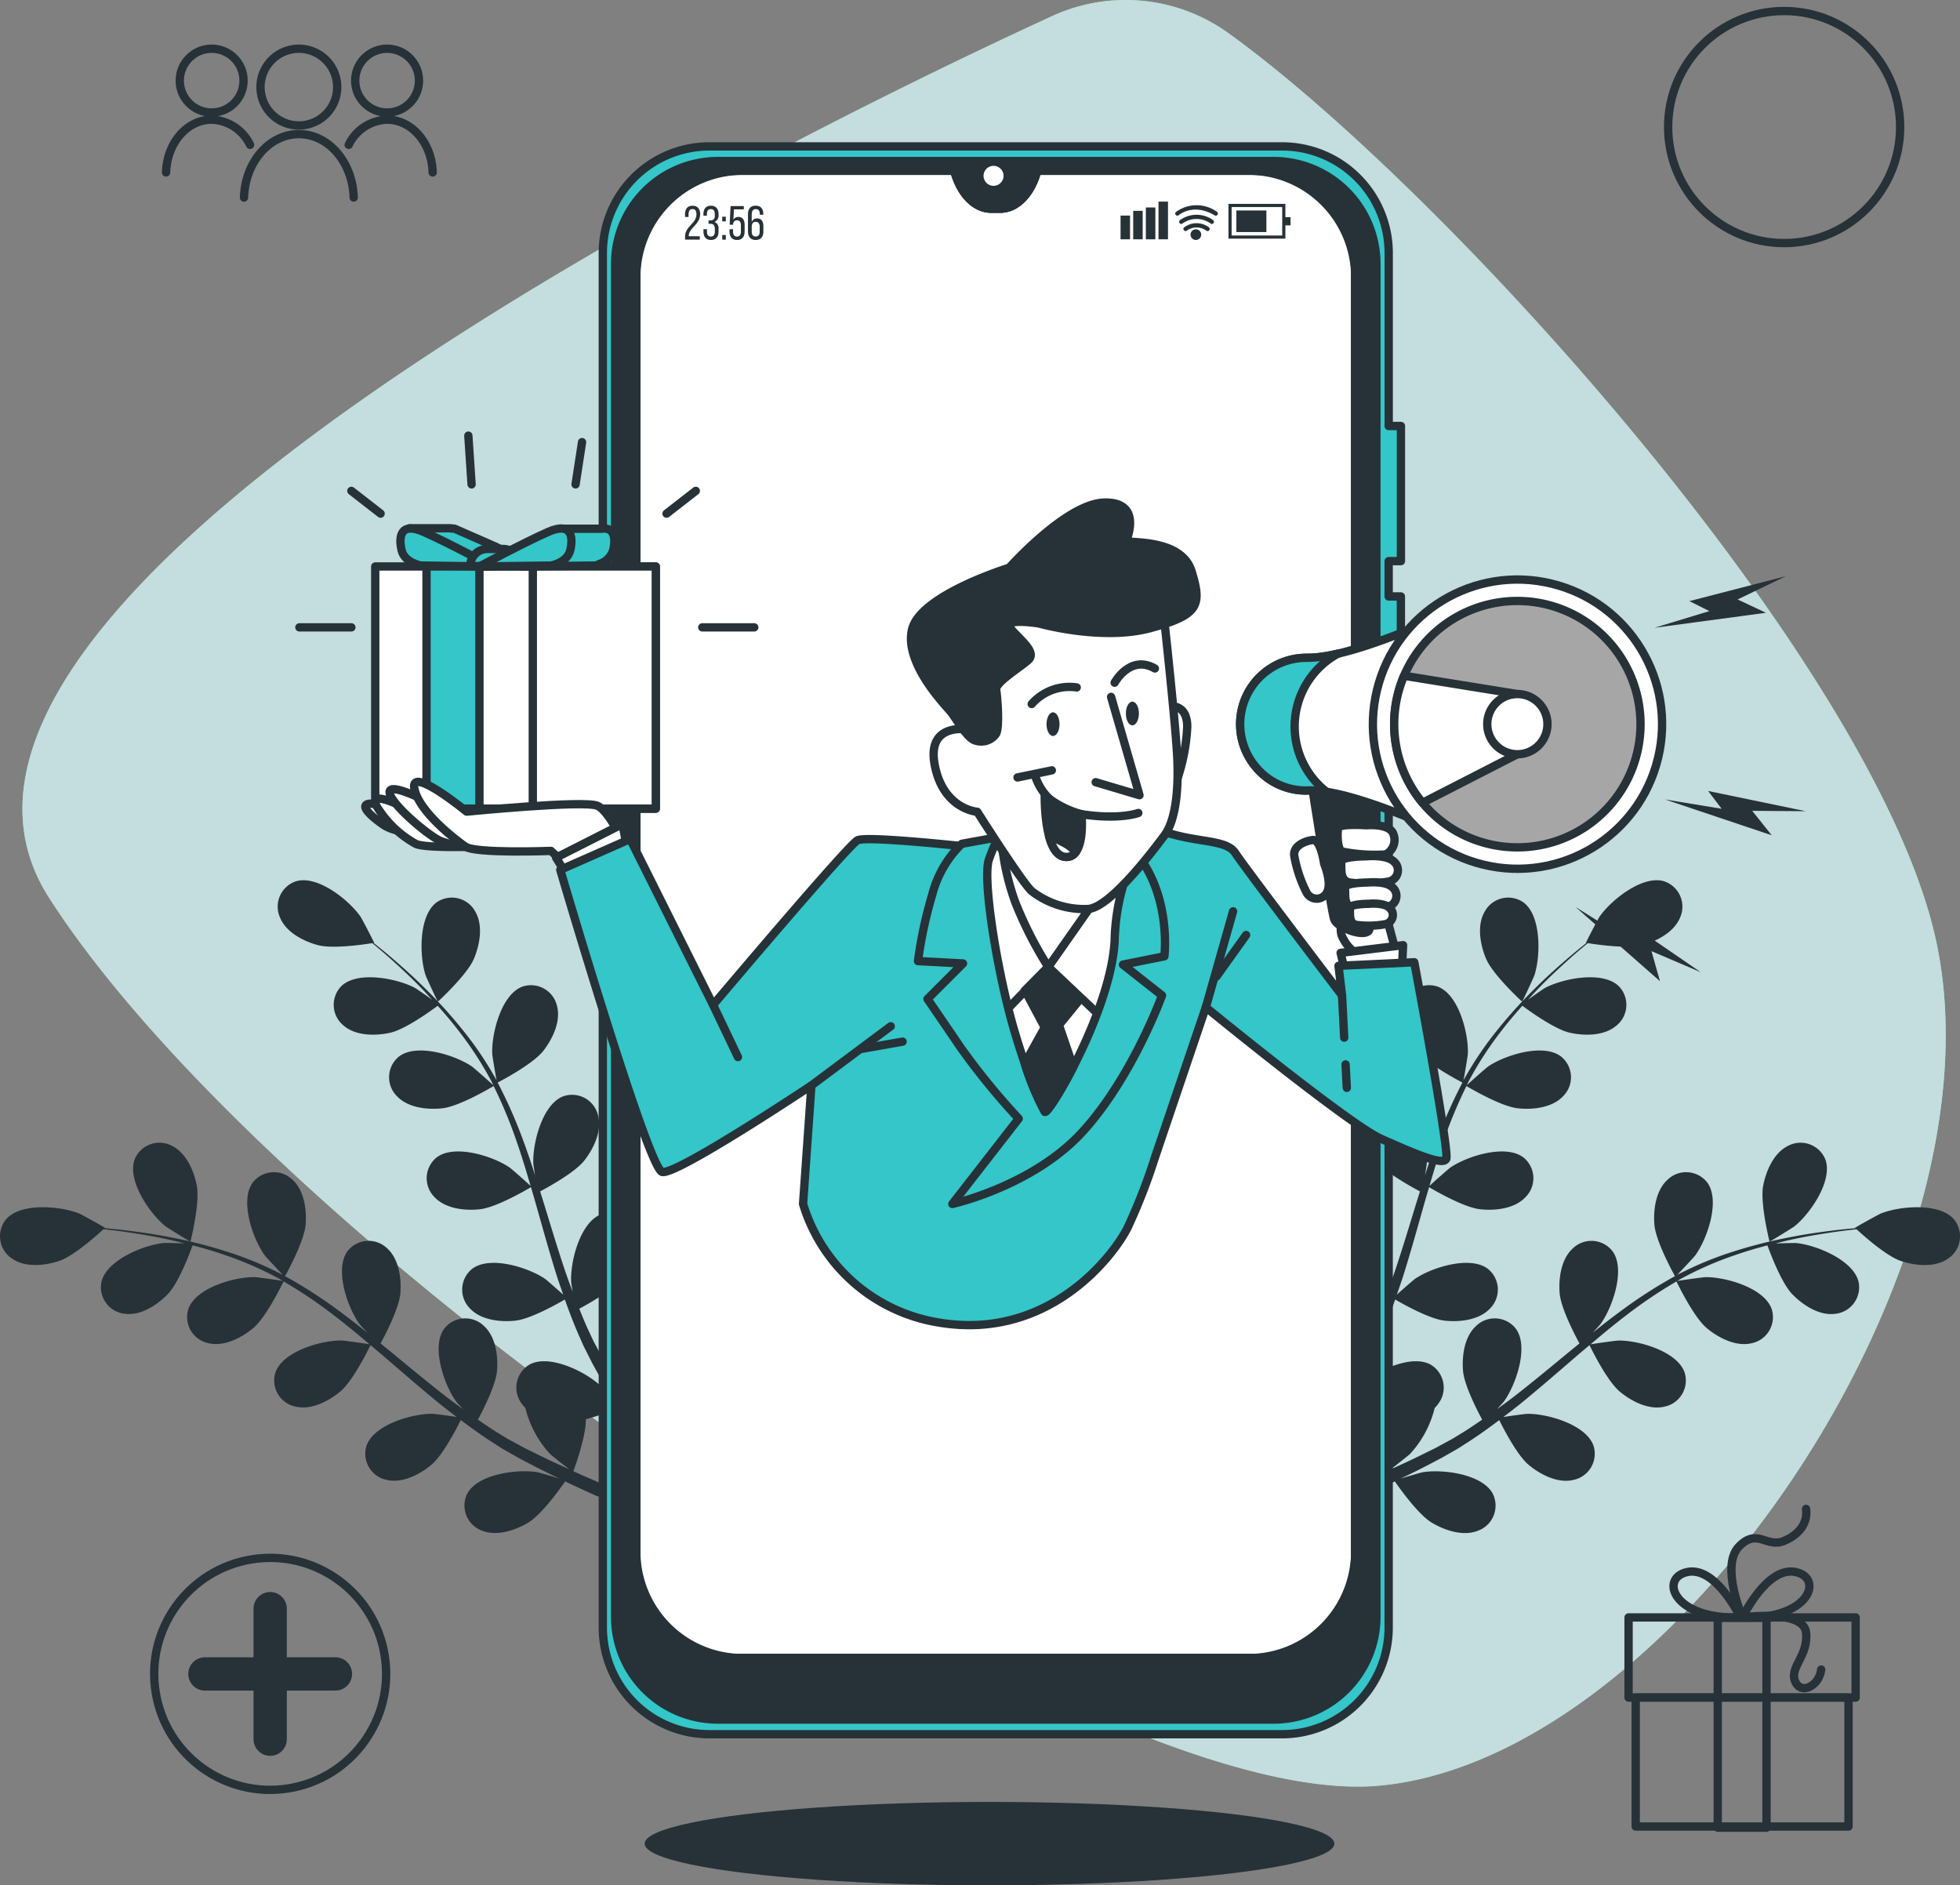 <svg xmlns="http://www.w3.org/2000/svg" width="235.394" height="226.397" viewBox="0 0 235.394 226.397">
  <rect x="0" y="0" width="235.394" height="226.397" fill="#808080" stroke="none"/>
  <g id="Group_17701" data-name="Group 17701" transform="translate(-27.58 -36.925)">
    <g id="Background_Simple" data-name="Background Simple" transform="translate(30.275 36.925)">
      <g id="Group_17659" data-name="Group 17659" transform="translate(0)">
        <path id="Path_10299" data-name="Path 10299" d="M177.41,40.877a21.123,21.123,0,0,0-21.107-2.03c-33.422,15.371-143.741,69.61-120.5,105.87,27.314,42.615,124.189,109.842,159.735,106.636s75.82-62.816,66.77-102.053C254.7,116.332,203.583,59.713,177.41,40.877Z" transform="translate(-32.614 -36.925)" fill="#92e3a9"/>
        <path id="Path_10300" data-name="Path 10300" d="M177.41,40.877a21.123,21.123,0,0,0-21.107-2.03c-33.422,15.371-143.741,69.61-120.5,105.87,27.314,42.615,124.189,109.842,159.735,106.636s75.82-62.816,66.77-102.053C254.7,116.332,203.583,59.713,177.41,40.877Z" transform="translate(-32.614 -36.925)" fill="#c4ddde"/>
      </g>
    </g>
    <g id="Plants" transform="translate(27.58 142.643)">
      <g id="Group_17660" data-name="Group 17660" transform="translate(153.714)">
        <path id="Path_10301" data-name="Path 10301" d="M360.316,245.57c.819,1.957,4.331,5.164,4.334,5.167.036.033,1.411-2.957,1.477-3.155.753-2.3.857-7.183-1.334-8.775a3.206,3.206,0,0,0-4.636,1.127C359.194,241.587,359.619,243.9,360.316,245.57Z" transform="translate(-335.562 -236.177)" fill="#263238"/>
        <path id="Path_10302" data-name="Path 10302" d="M395.672,275.115c-1.747-2.07-6.611-1.613-8.849-.694-.193.08-3.076,1.667-3.039,1.7l.042.039c-.768.066-1.591.147-2.489.252-1.656.208-3.525.458-5.54.867a56.952,56.952,0,0,0-6.441,1.628,41.83,41.83,0,0,0-6.874,2.827c-.026.013-.051.031-.077.045.558-.564,2.067-2.193,2.168-2.331,1.432-1.949,3.055-6.558,1.468-8.754a3.206,3.206,0,0,0-4.756-.374c-1.429,1.27-1.748,3.6-1.605,5.4.161,2.031,2.3,5.9,2.474,6.2a56.747,56.747,0,0,0-6.372,4.089c-1.188.87-2.358,1.782-3.519,2.712.467-.5.881-.957.932-1.026,1.432-1.95,3.054-6.557,1.469-8.754a3.205,3.205,0,0,0-4.756-.374c-1.429,1.27-1.748,3.6-1.606,5.4.145,1.827,1.9,5.159,2.382,6.034-.442.361-.887.717-1.327,1.08-2.114,1.741-4.214,3.487-6.327,5.137-.744.582-1.5,1.128-2.251,1.676.414-.447.759-.828.806-.891,1.432-1.949,3.054-6.558,1.469-8.754a3.207,3.207,0,0,0-4.757-.374c-1.429,1.269-1.748,3.6-1.6,5.4.138,1.744,1.735,4.834,2.3,5.877-.788.539-1.576,1.079-2.365,1.566-.546.32-1.048.665-1.614.957l-1.646.89c-1.067.527-2.164,1.079-3.218,1.568-.73.345-1.433.661-2.139.981.747-.571,2.188-1.719,2.3-1.828a12.45,12.45,0,0,0,2.976-5.532,3.728,3.728,0,0,0,.458-.543,3.206,3.206,0,0,0-.955-4.674c-2.374-1.3-6.749.871-8.507,2.532-.1.1-1.111,1.287-1.734,2.047.3-.5.593-.987.893-1.509.6-1.026,1.171-2.069,1.789-3.188l.845-1.67c.294-.551.535-1.171.808-1.761.6-1.381,1.148-2.81,1.664-4.261.9.525,4.124,2.341,5.929,2.536s4.139-.056,5.449-1.447a3.206,3.206,0,0,0-.236-4.765c-2.149-1.649-6.8-.162-8.793,1.214-.124.086-1.441,1.233-2.152,1.877.3-.875.611-1.747.89-2.642.8-2.584,1.539-5.225,2.282-7.856.228-.806.463-1.607.7-2.409.319.191,4.1,2.432,6.125,2.651,1.8.2,4.138-.056,5.449-1.448a3.2,3.2,0,0,0-.236-4.764c-2.149-1.649-6.8-.162-8.793,1.213-.15.1-2.042,1.757-2.5,2.2.514-1.766,1.044-3.522,1.636-5.232a56.443,56.443,0,0,1,2.805-6.763c.148.089,4.089,2.445,6.158,2.671,1.8.195,4.138-.056,5.449-1.448a3.205,3.205,0,0,0-.236-4.764c-2.15-1.649-6.8-.162-8.793,1.214-.156.108-2.191,1.888-2.536,2.237.063-.126.115-.265.179-.39a41.327,41.327,0,0,1,3.99-6.16c.82-1.077,1.664-2.061,2.507-3,.689.514,3.863,2.83,5.7,3.238,1.765.391,4.12.4,5.576-.84a3.206,3.206,0,0,0,.289-4.762c-1.955-1.875-6.744-.908-8.873.24-.116.063-1.223.828-2.02,1.4.387-.418.778-.857,1.157-1.25,1.418-1.478,2.807-2.745,4.047-3.857.71-.627,1.365-1.179,1.982-1.689.94.151,4.732.717,6.521.24,1.746-.466,3.84-1.544,4.561-3.315a3.206,3.206,0,0,0-1.938-4.359c-2.6-.763-6.4,2.3-7.764,4.3-.117.173-1.645,3.087-1.6,3.1l.056.009c-.6.479-1.246,1-1.936,1.584-1.267,1.086-2.688,2.326-4.143,3.78a56.868,56.868,0,0,0-4.475,4.912,41.868,41.868,0,0,0-4.174,6.15c-.013.026-.025.054-.039.08.154-.778.513-2.97.521-3.142.119-2.416-1.07-7.154-3.6-8.111a3.207,3.207,0,0,0-4.174,2.312c-.491,1.849.531,3.971,1.643,5.394,1.255,1.606,5.173,3.647,5.485,3.809a56.785,56.785,0,0,0-3.058,6.927c-.512,1.38-.984,2.786-1.44,4.2.111-.677.207-1.284.211-1.37.119-2.417-1.07-7.155-3.6-8.111a3.2,3.2,0,0,0-4.173,2.311c-.493,1.848.53,3.971,1.642,5.394,1.129,1.445,4.434,3.252,5.316,3.719-.169.545-.344,1.087-.511,1.633-.8,2.618-1.591,5.234-2.443,7.776-.3.9-.628,1.767-.953,2.64.1-.6.177-1.109.181-1.188.119-2.416-1.07-7.155-3.6-8.111A3.206,3.206,0,0,0,320,276.822c-.491,1.849.531,3.971,1.643,5.394,1.078,1.379,4.114,3.075,5.158,3.634-.36.884-.72,1.77-1.108,2.61-.278.568-.507,1.134-.819,1.689L324,291.8c-.6,1.028-1.21,2.094-1.82,3.083-.419.691-.83,1.342-1.243,2,.309-.888.877-2.64.908-2.792.484-2.37.026-7.233-2.334-8.564a3.205,3.205,0,0,0-4.475,1.653c-.766,1.752-.078,4,.806,5.58.974,1.734,4.386,4.26,4.814,4.572-.687,1.084-1.365,2.132-2.021,3.111-.332.5-.656.975-.974,1.441l1.164,1.222c.375-.572.759-1.165,1.154-1.786.7-1.1,1.43-2.285,2.166-3.512a34.753,34.753,0,0,0,3.881,1.3c-.035,2.043,1.32,5.768,1.5,6.248-1.171.526-2.315,1.025-3.4,1.479a10.314,10.314,0,0,1-1.372.393l1.239,1.3a4.924,4.924,0,0,0,.771-.222c1.191-.528,2.454-1.117,3.744-1.734.295.429,2.724,3.922,4.432,4.947,1.549.929,3.781,1.683,5.555.968a3.206,3.206,0,0,0,1.781-4.426c-1.26-2.4-6.109-3-8.492-2.581-.141.024-1.637.46-2.575.751.526-.255,1.039-.5,1.578-.766,1.068-.524,2.118-1.079,3.25-1.672l1.626-.925c.549-.3,1.092-.682,1.645-1.024,1.266-.819,2.508-1.71,3.74-2.636.462.934,2.148,4.227,3.546,5.386s3.482,2.236,5.344,1.8a3.206,3.206,0,0,0,2.432-4.1c-.883-2.561-5.585-3.887-8-3.838-.15,0-1.882.233-2.83.379.736-.562,1.473-1.12,2.2-1.713,2.1-1.712,4.165-3.509,6.237-5.294.634-.547,1.273-1.084,1.911-1.624.161.334,2.081,4.292,3.646,5.59,1.39,1.154,3.483,2.237,5.344,1.8a3.205,3.205,0,0,0,2.432-4.1c-.883-2.561-5.585-3.888-8-3.839-.182,0-2.673.339-3.3.455,1.4-1.19,2.814-2.362,4.251-3.461a56.448,56.448,0,0,1,6.071-4.093c.074.155,2.06,4.3,3.662,5.625,1.391,1.153,3.483,2.236,5.344,1.8a3.205,3.205,0,0,0,2.432-4.1c-.883-2.561-5.585-3.887-8-3.839-.189,0-2.869.366-3.35.466.123-.07.243-.157.366-.226a41.269,41.269,0,0,1,6.726-2.937c1.278-.446,2.525-.8,3.745-1.118.291.809,1.661,4.491,2.971,5.847,1.255,1.3,3.216,2.606,5.114,2.375a3.205,3.205,0,0,0,2.868-3.812c-.6-2.643-5.124-4.477-7.533-4.694-.131-.012-1.476.016-2.455.05.553-.135,1.121-.285,1.654-.4,2-.451,3.856-.741,5.5-.985.938-.131,1.788-.231,2.585-.315.7.645,3.551,3.208,5.306,3.8,1.713.574,4.055.831,5.633-.248A3.207,3.207,0,0,0,395.672,275.115Z" transform="translate(-314.703 -234.396)" fill="#263238"/>
        <path id="Path_10303" data-name="Path 10303" d="M423.81,305.128c.012.048,2.809-1.687,2.972-1.817,1.9-1.5,4.677-5.518,3.728-8.056a3.206,3.206,0,0,0-4.488-1.616c-1.714.847-2.638,3.014-2.976,4.789C422.649,300.512,423.81,305.124,423.81,305.128Z" transform="translate(-365.005 -261.754)" fill="#263238"/>
      </g>
      <g id="Group_17661" data-name="Group 17661">
        <path id="Path_10304" data-name="Path 10304" d="M128.447,245.57c-.819,1.957-4.331,5.164-4.334,5.167-.036.033-1.411-2.957-1.476-3.155-.754-2.3-.858-7.183,1.334-8.775a3.206,3.206,0,0,1,4.636,1.127C129.569,241.587,129.144,243.9,128.447,245.57Z" transform="translate(-71.521 -236.177)" fill="#263238"/>
        <path id="Path_10305" data-name="Path 10305" d="M28.292,275.115c1.747-2.07,6.611-1.613,8.849-.694.193.08,3.076,1.667,3.04,1.7l-.042.039c.769.066,1.591.147,2.489.252,1.656.208,3.525.458,5.54.867a56.953,56.953,0,0,1,6.441,1.628,41.83,41.83,0,0,1,6.874,2.827c.026.013.051.031.077.045-.558-.564-2.067-2.193-2.168-2.331-1.432-1.949-3.054-6.558-1.468-8.754a3.206,3.206,0,0,1,4.756-.374c1.429,1.27,1.748,3.6,1.605,5.4-.161,2.031-2.3,5.9-2.473,6.2a56.8,56.8,0,0,1,6.372,4.089c1.188.87,2.358,1.782,3.519,2.712-.467-.5-.881-.957-.932-1.026-1.433-1.95-3.055-6.557-1.468-8.754a3.2,3.2,0,0,1,4.756-.374c1.429,1.27,1.748,3.6,1.606,5.4-.145,1.827-1.9,5.159-2.382,6.034.442.361.888.717,1.328,1.08,2.113,1.741,4.213,3.487,6.327,5.137.744.582,1.5,1.128,2.252,1.676-.414-.447-.76-.828-.806-.891-1.432-1.949-3.054-6.558-1.469-8.754a3.207,3.207,0,0,1,4.757-.374c1.429,1.269,1.747,3.6,1.6,5.4-.138,1.744-1.735,4.834-2.3,5.877.788.539,1.577,1.079,2.365,1.566.546.32,1.048.665,1.614.957l1.646.89c1.067.527,2.164,1.079,3.218,1.568.73.345,1.433.661,2.139.981-.747-.571-2.188-1.719-2.3-1.828a12.451,12.451,0,0,1-2.976-5.532,3.731,3.731,0,0,1-.458-.543,3.206,3.206,0,0,1,.956-4.674c2.374-1.3,6.749.871,8.507,2.532.1.1,1.11,1.287,1.733,2.047-.3-.5-.593-.987-.894-1.509-.6-1.026-1.171-2.069-1.789-3.188q-.419-.826-.845-1.67c-.294-.551-.535-1.171-.807-1.761-.6-1.381-1.148-2.81-1.665-4.261-.9.525-4.124,2.341-5.929,2.536s-4.139-.056-5.449-1.447a3.206,3.206,0,0,1,.236-4.765c2.149-1.649,6.8-.162,8.793,1.214.124.086,1.441,1.233,2.152,1.877-.3-.875-.611-1.747-.89-2.642-.8-2.584-1.539-5.225-2.282-7.856-.228-.806-.464-1.607-.7-2.409-.319.191-4.1,2.432-6.125,2.651-1.8.2-4.138-.056-5.449-1.448a3.205,3.205,0,0,1,.236-4.764c2.149-1.649,6.8-.162,8.793,1.213.15.1,2.042,1.757,2.5,2.2-.514-1.766-1.044-3.522-1.636-5.232a56.531,56.531,0,0,0-2.8-6.763c-.149.089-4.089,2.445-6.159,2.671-1.8.195-4.138-.056-5.449-1.448a3.205,3.205,0,0,1,.236-4.764c2.149-1.649,6.8-.162,8.793,1.214.156.108,2.191,1.888,2.537,2.237-.063-.126-.115-.265-.179-.39a41.367,41.367,0,0,0-3.99-6.16c-.82-1.077-1.664-2.061-2.507-3-.689.514-3.863,2.83-5.7,3.238-1.765.391-4.12.4-5.576-.84a3.206,3.206,0,0,1-.289-4.762c1.955-1.875,6.744-.908,8.873.24.116.063,1.223.828,2.02,1.4-.387-.418-.778-.857-1.156-1.25-1.418-1.478-2.807-2.745-4.047-3.857-.71-.627-1.365-1.179-1.982-1.689-.94.151-4.732.717-6.521.24-1.746-.466-3.84-1.544-4.561-3.315a3.206,3.206,0,0,1,1.937-4.359c2.6-.763,6.4,2.3,7.764,4.3.117.173,1.645,3.087,1.6,3.1l-.056.009c.6.479,1.247,1,1.937,1.584,1.266,1.086,2.687,2.326,4.143,3.78a56.955,56.955,0,0,1,4.474,4.912,41.786,41.786,0,0,1,4.174,6.15c.013.026.025.054.039.08-.154-.778-.513-2.97-.521-3.142-.119-2.416,1.07-7.154,3.6-8.111a3.206,3.206,0,0,1,4.174,2.312c.491,1.849-.531,3.971-1.643,5.394-1.255,1.606-5.173,3.647-5.485,3.809a56.782,56.782,0,0,1,3.059,6.927c.512,1.38.984,2.786,1.44,4.2-.111-.677-.207-1.284-.211-1.37-.119-2.417,1.07-7.155,3.6-8.111a3.205,3.205,0,0,1,4.174,2.311c.492,1.848-.531,3.971-1.643,5.394-1.129,1.445-4.434,3.252-5.316,3.719.169.545.344,1.087.511,1.633.8,2.618,1.591,5.234,2.443,7.776.3.9.628,1.767.953,2.64-.1-.6-.177-1.109-.181-1.188-.119-2.416,1.07-7.155,3.6-8.111a3.206,3.206,0,0,1,4.174,2.311c.491,1.849-.53,3.971-1.643,5.394-1.078,1.379-4.114,3.075-5.158,3.634.36.884.719,1.77,1.108,2.61.279.568.507,1.134.819,1.689l.882,1.65c.6,1.028,1.21,2.094,1.82,3.083.419.691.83,1.342,1.243,2-.309-.888-.877-2.64-.908-2.792-.485-2.37-.026-7.233,2.334-8.564a3.205,3.205,0,0,1,4.475,1.653c.766,1.752.078,4-.806,5.58-.974,1.734-4.386,4.26-4.814,4.572.687,1.084,1.365,2.132,2.022,3.111.331.5.655.975.973,1.441L105.14,303.1c-.375-.572-.759-1.165-1.154-1.786-.7-1.1-1.43-2.285-2.167-3.512a34.712,34.712,0,0,1-3.881,1.3c.035,2.043-1.32,5.768-1.5,6.248,1.171.526,2.315,1.025,3.4,1.479a10.314,10.314,0,0,0,1.372.393l-1.239,1.3a4.9,4.9,0,0,1-.77-.222c-1.191-.528-2.454-1.117-3.744-1.734-.295.429-2.724,3.922-4.432,4.947-1.549.929-3.781,1.683-5.555.968a3.206,3.206,0,0,1-1.781-4.426c1.26-2.4,6.109-3,8.492-2.581.141.024,1.637.46,2.575.751-.526-.255-1.039-.5-1.577-.766-1.069-.524-2.118-1.079-3.251-1.672l-1.626-.925c-.549-.3-1.092-.682-1.645-1.024-1.266-.819-2.508-1.71-3.74-2.636-.461.934-2.148,4.227-3.545,5.386s-3.483,2.236-5.344,1.8a3.206,3.206,0,0,1-2.432-4.1c.883-2.561,5.585-3.887,8-3.838.15,0,1.882.233,2.83.379-.736-.562-1.473-1.12-2.2-1.713-2.1-1.712-4.165-3.509-6.237-5.294-.634-.547-1.273-1.084-1.91-1.624-.161.334-2.081,4.292-3.646,5.59-1.39,1.154-3.482,2.237-5.343,1.8a3.2,3.2,0,0,1-2.432-4.1c.883-2.561,5.584-3.888,8-3.839.182,0,2.673.339,3.3.455-1.4-1.19-2.814-2.362-4.251-3.461a56.4,56.4,0,0,0-6.071-4.093c-.074.155-2.06,4.3-3.662,5.625-1.391,1.153-3.483,2.236-5.344,1.8a3.206,3.206,0,0,1-2.432-4.1c.883-2.561,5.585-3.887,8-3.839.19,0,2.869.366,3.35.466-.123-.07-.243-.157-.366-.226a41.27,41.27,0,0,0-6.726-2.937c-1.278-.446-2.525-.8-3.745-1.118-.291.809-1.661,4.491-2.97,5.847-1.256,1.3-3.216,2.606-5.114,2.375a3.205,3.205,0,0,1-2.868-3.812c.6-2.643,5.124-4.477,7.533-4.694.131-.012,1.476.016,2.455.05-.553-.135-1.121-.285-1.653-.4-2-.451-3.856-.741-5.5-.985-.937-.131-1.788-.231-2.585-.315-.7.645-3.551,3.208-5.306,3.8-1.713.574-4.055.831-5.633-.248A3.207,3.207,0,0,1,28.292,275.115Z" transform="translate(-27.58 -234.396)" fill="#263238"/>
        <path id="Path_10306" data-name="Path 10306" d="M64.329,305.128c-.012.048-2.808-1.687-2.972-1.817-1.9-1.5-4.677-5.518-3.728-8.056a3.2,3.2,0,0,1,4.488-1.616c1.714.847,2.638,3.014,2.976,4.789C65.49,300.512,64.33,305.124,64.329,305.128Z" transform="translate(-41.453 -261.754)" fill="#263238"/>
      </g>
    </g>
    <g id="Shadow" transform="translate(105.004 253.305)">
      <ellipse id="Ellipse_1302" data-name="Ellipse 1302" cx="41.414" cy="5.008" rx="41.414" ry="5.008" fill="#263238"/>
    </g>
    <g id="Icon_4" data-name="Icon 4" transform="translate(223.17 218.118)">
      <g id="Group_17662" data-name="Group 17662">
        <rect id="Rectangle_2886" data-name="Rectangle 2886" width="27.271" height="9.625" transform="translate(0 13.032)" fill="none" stroke="#263238" stroke-linecap="round" stroke-linejoin="round" stroke-width="1"/>
        <rect id="Rectangle_2887" data-name="Rectangle 2887" width="25.557" height="15.501" transform="translate(0.857 22.64)" fill="none" stroke="#263238" stroke-linecap="round" stroke-linejoin="round" stroke-width="1"/>
        <rect id="Rectangle_2888" data-name="Rectangle 2888" width="5.858" height="25.195" transform="translate(10.707 13.082)" fill="none" stroke="#263238" stroke-linecap="round" stroke-linejoin="round" stroke-width="1"/>
        <path id="Path_10307" data-name="Path 10307" d="M411.048,394.931s-2.929-6.16-6.363-5.454S402.968,395.234,411.048,394.931Z" transform="translate(-397.611 -381.902)" fill="none" stroke="#263238" stroke-linecap="round" stroke-linejoin="round" stroke-width="1"/>
        <path id="Path_10308" data-name="Path 10308" d="M418.479,394.931s2.929-6.16,6.363-5.454S426.559,395.234,418.479,394.931Z" transform="translate(-404.798 -381.902)" fill="none" stroke="#263238" stroke-linecap="round" stroke-linejoin="round" stroke-width="1"/>
        <path id="Path_10309" data-name="Path 10309" d="M424.958,375.377c.2,1.414-.5,2.929-2.625,3.838s-3.232-1.616-5.454.707.446,8.483.446,8.483,7.331-1.01,7.633,1.818-2.019,4.14-1.313,5.857,2.929.505,3.131-1.414" transform="translate(-403.644 -375.377)" fill="none" stroke="#263238" stroke-linecap="round" stroke-linejoin="round" stroke-width="1"/>
      </g>
    </g>
    <g id="Icon_3" data-name="Icon 3" transform="translate(227.921 38.249)">
      <g id="Group_17663" data-name="Group 17663">
        <circle id="Ellipse_1303" data-name="Ellipse 1303" cx="13.932" cy="13.932" r="13.932" fill="none" stroke="#263238" stroke-linecap="round" stroke-linejoin="round" stroke-width="1"/>
      </g>
    </g>
    <g id="Icon_2" data-name="Icon 2" transform="translate(47.525 41.848)">
      <g id="Group_17667" data-name="Group 17667" transform="translate(0 0)">
        <g id="Group_17664" data-name="Group 17664" transform="translate(9.36)">
          <circle id="Ellipse_1304" data-name="Ellipse 1304" cx="4.609" cy="4.609" r="4.609" transform="translate(1.051 2.095) rotate(-13.135)" fill="none" stroke="#263238" stroke-linecap="round" stroke-linejoin="round" stroke-width="1"/>
          <path id="Path_10310" data-name="Path 10310" d="M95.493,74.618C95.369,70.385,92.472,67,88.906,67s-6.463,3.388-6.587,7.621" transform="translate(-82.319 -55.82)" fill="none" stroke="#263238" stroke-linecap="round" stroke-linejoin="round" stroke-width="1"/>
        </g>
        <g id="Group_17665" data-name="Group 17665" transform="translate(21.934 0.927)">
          <circle id="Ellipse_1305" data-name="Ellipse 1305" cx="3.831" cy="3.831" r="3.831" transform="translate(0.78)" fill="none" stroke="#263238" stroke-linecap="round" stroke-linejoin="round" stroke-width="1"/>
          <path id="Path_10311" data-name="Path 10311" d="M115.891,70.1c-.1-3.518-2.511-6.334-5.474-6.334a5.327,5.327,0,0,0-4.611,3.019" transform="translate(-105.806 -55.245)" fill="none" stroke="#263238" stroke-linecap="round" stroke-linejoin="round" stroke-width="1"/>
        </g>
        <g id="Group_17666" data-name="Group 17666" transform="translate(0 0.927)">
          <circle id="Ellipse_1306" data-name="Ellipse 1306" cx="3.831" cy="3.831" r="3.831" transform="translate(1.644)" fill="none" stroke="#263238" stroke-linecap="round" stroke-linejoin="round" stroke-width="1"/>
          <path id="Path_10312" data-name="Path 10312" d="M64.836,70.1c.1-3.518,2.511-6.334,5.475-6.334a5.328,5.328,0,0,1,4.611,3.019" transform="translate(-64.836 -55.245)" fill="none" stroke="#263238" stroke-linecap="round" stroke-linejoin="round" stroke-width="1"/>
        </g>
      </g>
    </g>
    <g id="Icon_1" data-name="Icon 1" transform="translate(44.061 221.967)">
      <g id="Group_17669" data-name="Group 17669" transform="translate(0 0)">
        <circle id="Ellipse_1307" data-name="Ellipse 1307" cx="13.932" cy="13.932" r="13.932" transform="matrix(0.987, -0.159, 0.159, 0.987, 0, 4.424)" fill="none" stroke="#263238" stroke-linecap="round" stroke-linejoin="round" stroke-width="1"/>
        <g id="Group_17668" data-name="Group 17668" transform="translate(8.13 8.13)">
          <line id="Line_81" data-name="Line 81" y2="15.673" transform="translate(7.836)" fill="none" stroke="#263238" stroke-linecap="round" stroke-linejoin="round" stroke-width="4"/>
          <line id="Line_82" data-name="Line 82" x1="15.673" transform="translate(0 7.837)" fill="none" stroke="#263238" stroke-linecap="round" stroke-linejoin="round" stroke-width="4"/>
        </g>
      </g>
    </g>
    <g id="Device" transform="translate(99.973 54.5)">
      <g id="Group_17683" data-name="Group 17683">
        <g id="Group_17670" data-name="Group 17670" transform="translate(4.023 2.928)">
          <path id="Path_10313" data-name="Path 10313" d="M256.661,83.3V245.753a8.073,8.073,0,0,1-8.074,8.073h-70.2a8.074,8.074,0,0,1-8.074-8.074V83.292a8.07,8.07,0,0,1,8.069-8.069h30.13l.025.093c.751,2.7,2.48,4.46,4.4,4.46h1.1c1.918,0,3.646-1.758,4.4-4.46l.029-.093h30.121A8.074,8.074,0,0,1,256.661,83.3Z" transform="translate(-170.318 -75.223)" fill="#fff" stroke="#263238" stroke-linecap="round" stroke-linejoin="round" stroke-width="1"/>
        </g>
        <g id="Group_17682" data-name="Group 17682">
          <path id="Path_10314" data-name="Path 10314" d="M258.66,119.557V103.331h-1.467V82.558a12.805,12.805,0,0,0-12.8-12.8H175.609a12.805,12.805,0,0,0-12.8,12.8V247.626a12.805,12.805,0,0,0,12.8,12.8h68.779a12.805,12.805,0,0,0,12.8-12.8V133.386h1.467V123.8h-1.467v-4.241Zm-5.491,118.922a12.806,12.806,0,0,1-12.806,12.806H179.632a12.806,12.806,0,0,1-12.806-12.806v-153a12.805,12.805,0,0,1,12.806-12.8h25.394l.025.093c.751,2.7,2.48,4.46,4.4,4.46h1.1c1.918,0,3.646-1.758,4.4-4.46l.029-.093h25.389a12.805,12.805,0,0,1,12.806,12.8Z" transform="translate(-162.804 -69.753)" fill="#34c6c8" stroke="#263238" stroke-linecap="round" stroke-linejoin="round" stroke-width="1"/>
          <path id="Path_10315" data-name="Path 10315" d="M244.647,73.048H177.923A12.35,12.35,0,0,0,165.573,85.4V247.849a12.35,12.35,0,0,0,12.35,12.349h66.724A12.35,12.35,0,0,0,257,247.849V85.4A12.35,12.35,0,0,0,244.647,73.048Zm9.809,167.417a12.35,12.35,0,0,1-12.35,12.35H180.463a12.35,12.35,0,0,1-12.35-12.35V86.559a12.346,12.346,0,0,1,12.346-12.346h25.854l.025.093c.751,2.7,2.48,4.46,4.4,4.46h1.1c1.918,0,3.646-1.758,4.4-4.46l.029-.093h25.845a12.35,12.35,0,0,1,12.35,12.351Z" transform="translate(-164.091 -71.284)" fill="#263238" stroke="#263238" stroke-linecap="round" stroke-linejoin="round" stroke-width="1"/>
          <path id="Path_10316" data-name="Path 10316" d="M250.624,75.323a1.2,1.2,0,1,0-1.2,1.2A1.2,1.2,0,0,0,250.624,75.323Z" transform="translate(-202.492 -71.783)" fill="#fff"/>
          <g id="Group_17681" data-name="Group 17681" transform="translate(9.882 6.633)">
            <g id="Group_17671" data-name="Group 17671" transform="translate(0 0.494)">
              <path id="Path_10317" data-name="Path 10317" d="M183.077,84.086c0,1.216-1.366,1.654-1.372,2.582v.064h1.326v.409h-1.769v-.346c0-1.3,1.366-1.556,1.366-2.692,0-.414-.139-.633-.473-.633s-.473.236-.473.593v.358h-.421v-.329c0-.617.283-1.026.9-1.026S183.077,83.47,183.077,84.086Z" transform="translate(-181.262 -83.066)" fill="#263238"/>
              <path id="Path_10318" data-name="Path 10318" d="M187.2,84.081v.1a.8.8,0,0,1-.49.83.8.8,0,0,1,.49.836v.311c0,.617-.289,1.02-.911,1.02s-.9-.4-.9-1.02v-.277h.42v.306c0,.363.15.582.473.582s.473-.213.473-.622v-.312c0-.4-.167-.588-.508-.6H186v-.4h.266a.484.484,0,0,0,.484-.553V84.1c0-.415-.144-.628-.473-.628s-.473.224-.473.588v.207h-.42v-.184c0-.617.288-1.015.9-1.015S187.2,83.464,187.2,84.081Z" transform="translate(-183.179 -83.066)" fill="#263238"/>
              <path id="Path_10319" data-name="Path 10319" d="M190.03,85.531v.559H189.6v-.559Zm0,2.2v.559H189.6v-.559Z" transform="translate(-185.135 -84.211)" fill="#263238"/>
              <path id="Path_10320" data-name="Path 10320" d="M191.7,84.784a.648.648,0,0,1,.6-.335c.519,0,.749.381.749.957v.79c0,.617-.294,1.02-.91,1.02s-.905-.4-.905-1.02v-.271h.421v.3c0,.363.15.582.473.582s.473-.219.473-.582v-.784c0-.363-.15-.582-.473-.582a.435.435,0,0,0-.456.433v.092h-.42l.109-2.242h1.591v.4h-1.187Z" transform="translate(-185.895 -83.101)" fill="#263238"/>
              <path id="Path_10321" data-name="Path 10321" d="M197.218,84.075v.075h-.42v-.1c0-.363-.15-.576-.479-.576s-.49.219-.49.651v.9a.649.649,0,0,1,.651-.432c.519,0,.749.375.749.957v.611c0,.617-.306,1.02-.922,1.02s-.928-.4-.928-1.02V84.1c0-.639.289-1.037.928-1.037C196.93,83.066,197.218,83.458,197.218,84.075Zm-1.389,1.51v.6c0,.363.15.582.478.582s.479-.219.479-.582v-.6c0-.364-.156-.582-.479-.582S195.83,85.221,195.83,85.585Z" transform="translate(-187.822 -83.066)" fill="#263238"/>
            </g>
            <g id="Group_17680" data-name="Group 17680" transform="translate(52.303)">
              <rect id="Rectangle_2889" data-name="Rectangle 2889" width="1.139" height="2.848" transform="translate(0 1.68)" fill="#263238"/>
              <rect id="Rectangle_2890" data-name="Rectangle 2890" width="1.139" height="3.418" transform="translate(1.519 1.11)" fill="#263238"/>
              <rect id="Rectangle_2891" data-name="Rectangle 2891" width="1.139" height="3.824" transform="translate(3.038 0.705)" fill="#263238"/>
              <rect id="Rectangle_2892" data-name="Rectangle 2892" width="1.139" height="4.528" transform="translate(4.557)" fill="#263238"/>
              <g id="Group_17675" data-name="Group 17675" transform="translate(12.958 0.273)">
                <g id="Group_17672" data-name="Group 17672">
                  <path id="Path_10322" data-name="Path 10322" d="M310,86.83h-6.835V82.653H310Zm-6.455-.38h6.076V83.033h-6.076Z" transform="translate(-303.164 -82.653)" fill="#263238"/>
                </g>
                <g id="Group_17673" data-name="Group 17673" transform="translate(0.949 0.793)">
                  <rect id="Rectangle_2893" data-name="Rectangle 2893" width="3.607" height="2.591" fill="#263238"/>
                </g>
                <g id="Group_17674" data-name="Group 17674" transform="translate(6.598 1.596)">
                  <rect id="Rectangle_2894" data-name="Rectangle 2894" width="0.86" height="0.984" fill="#263238"/>
                </g>
              </g>
              <g id="Group_17676" data-name="Group 17676" transform="translate(7.55 2.61)">
                <path id="Path_10323" data-name="Path 10323" d="M295.964,87.949a.252.252,0,0,1-.131-.036,1.993,1.993,0,0,0-2.349-.027.255.255,0,0,1-.336-.384,2.479,2.479,0,0,1,2.946-.028.255.255,0,0,1-.131.474Z" transform="translate(-293.062 -87.018)" fill="#263238"/>
              </g>
              <g id="Group_17677" data-name="Group 17677" transform="translate(7.035 1.598)">
                <path id="Path_10324" data-name="Path 10324" d="M296.032,86.213a.257.257,0,0,1-.131-.036,2.882,2.882,0,0,0-3.377-.028.255.255,0,1,1-.337-.383,3.4,3.4,0,0,1,3.975-.028.256.256,0,0,1-.131.475Z" transform="translate(-292.101 -85.127)" fill="#263238"/>
              </g>
              <g id="Group_17678" data-name="Group 17678" transform="translate(6.568 0.458)">
                <path id="Path_10325" data-name="Path 10325" d="M296.093,84.23a.254.254,0,0,1-.131-.036c-2.547-1.515-4.241-.088-4.311-.027a.255.255,0,0,1-.337-.384,4.2,4.2,0,0,1,4.909-.028.255.255,0,0,1-.131.475Z" transform="translate(-291.228 -82.998)" fill="#263238"/>
              </g>
              <g id="Group_17679" data-name="Group 17679" transform="translate(8.403 3.328)">
                <path id="Path_10326" data-name="Path 10326" d="M295.936,89a.64.64,0,1,1-.64-.64A.64.64,0,0,1,295.936,89Z" transform="translate(-294.655 -88.36)" fill="#263238"/>
              </g>
            </g>
          </g>
        </g>
      </g>
    </g>
    <g id="Gift_1" data-name="Gift 1" transform="translate(63.535 89.237)">
      <g id="Group_17688" data-name="Group 17688">
        <line id="Line_83" data-name="Line 83" x2="6.244" transform="translate(0 23.023)" fill="none" stroke="#263238" stroke-linecap="round" stroke-linejoin="round" stroke-width="1"/>
        <line id="Line_84" data-name="Line 84" x2="6.244" transform="translate(48.388 23.023)" fill="none" stroke="#263238" stroke-linecap="round" stroke-linejoin="round" stroke-width="1"/>
        <line id="Line_85" data-name="Line 85" x2="3.512" y2="2.732" transform="translate(6.244 6.634)" fill="none" stroke="#263238" stroke-linecap="round" stroke-linejoin="round" stroke-width="1"/>
        <line id="Line_86" data-name="Line 86" x1="3.512" y2="2.732" transform="translate(44.096 6.634)" fill="none" stroke="#263238" stroke-linecap="round" stroke-linejoin="round" stroke-width="1"/>
        <line id="Line_87" data-name="Line 87" x2="0.39" y2="5.853" transform="translate(20.292)" fill="none" stroke="#263238" stroke-linecap="round" stroke-linejoin="round" stroke-width="1"/>
        <line id="Line_88" data-name="Line 88" x1="0.78" y2="5.073" transform="translate(33.169 0.78)" fill="none" stroke="#263238" stroke-linecap="round" stroke-linejoin="round" stroke-width="1"/>
        <g id="Group_17687" data-name="Group 17687" transform="translate(9.111 11.124)">
          <rect id="Rectangle_2895" data-name="Rectangle 2895" width="33.693" height="29.077" transform="translate(0 4.589)" fill="#fff" stroke="#263238" stroke-linecap="round" stroke-linejoin="round" stroke-width="1"/>
          <rect id="Rectangle_2896" data-name="Rectangle 2896" width="6.355" height="29.077" transform="translate(6.158 4.589)" fill="#34c6c8" stroke="#263238" stroke-linecap="round" stroke-linejoin="round" stroke-width="1"/>
          <rect id="Rectangle_2897" data-name="Rectangle 2897" width="14.768" height="29.077" transform="translate(18.924 4.589)" fill="#fff" stroke="#263238" stroke-linecap="round" stroke-linejoin="round" stroke-width="1"/>
          <g id="Group_17686" data-name="Group 17686" transform="translate(3.027)">
            <path id="Path_10327" data-name="Path 10327" d="M127.538,110.5l-4.938-2.162a2.206,2.206,0,0,0-.366-.019l-.082-.037h-4.971l3.874,1.816a5.366,5.366,0,0,0,.125.811,2.57,2.57,0,0,0,1.762,1.691l.031.153h.5l.013,0,8.6.116S129.882,111.689,127.538,110.5Z" transform="translate(-116.096 -108.285)" fill="#34c6c8" stroke="#263238" stroke-linecap="round" stroke-linejoin="round" stroke-width="1"/>
            <g id="Group_17684" data-name="Group 17684" transform="translate(0 0.027)">
              <path id="Path_10328" data-name="Path 10328" d="M126.2,112.9s-5.372-2.885-8.256-4.154-3,.692-2.654,2.192,2.308,1.846,2.308,1.846Z" transform="translate(-115.154 -108.336)" fill="#34c6c8" stroke="#263238" stroke-linecap="round" stroke-linejoin="round" stroke-width="1"/>
            </g>
            <path id="Path_10329" data-name="Path 10329" d="M134.751,112.927H132.86a2.054,2.054,0,0,0-2.054,2.054h6A2.054,2.054,0,0,0,134.751,112.927Z" transform="translate(-122.426 -110.442)" fill="#34c6c8" stroke="#263238" stroke-linecap="round" stroke-linejoin="round" stroke-width="1"/>
            <g id="Group_17685" data-name="Group 17685" transform="translate(9.486 0.027)">
              <path id="Path_10330" data-name="Path 10330" d="M152,108.371h-4.369l-.569,2.162c-2.344,1.185-4.552,2.371-4.552,2.371l8.6-.116.013,0h.5l.031-.153a2.57,2.57,0,0,0,1.762-1.691C153.706,109.7,153.669,108.137,152,108.371Z" transform="translate(-137.35 -108.341)" fill="#34c6c8" stroke="#263238" stroke-linecap="round" stroke-linejoin="round" stroke-width="1"/>
              <path id="Path_10331" data-name="Path 10331" d="M132.873,112.9s5.372-2.885,8.256-4.154,3,.692,2.654,2.192-2.307,1.846-2.307,1.846Z" transform="translate(-132.873 -108.336)" fill="#34c6c8" stroke="#263238" stroke-linecap="round" stroke-linejoin="round" stroke-width="1"/>
            </g>
          </g>
        </g>
      </g>
    </g>
    <g id="Character" transform="translate(71.457 97.276)">
      <g id="Group_17699" data-name="Group 17699">
        <g id="Group_17698" data-name="Group 17698">
          <g id="Group_17689" data-name="Group 17689" transform="translate(0 33.535)">
            <path id="Path_10332" data-name="Path 10332" d="M109.568,172.681s-2.816-1.876-2.2-2.468,3.638.709,4.327,1.588.342,1.495-.226,1.549A5.49,5.49,0,0,1,109.568,172.681Z" transform="translate(-107.28 -167.44)" fill="#fff" stroke="#263238" stroke-linecap="round" stroke-linejoin="round" stroke-width="1"/>
            <path id="Path_10333" data-name="Path 10333" d="M112.972,170s-4.364-2.269-3.317-.175a12.638,12.638,0,0,0,4.713,4.538c1.047.524,6.808.35,6.808.35a7.214,7.214,0,0,0-2.094-2.444C118.034,171.748,112.972,170,112.972,170Z" transform="translate(-108.308 -166.918)" fill="#fff" stroke="#263238" stroke-linecap="round" stroke-linejoin="round" stroke-width="1"/>
            <path id="Path_10334" data-name="Path 10334" d="M118.662,169.014s-5.76-3.142-5.935-1.92,4.538,5.237,6.11,5.935a11.309,11.309,0,0,0,3.84.7Z" transform="translate(-109.808 -165.928)" fill="#fff" stroke="#263238" stroke-linecap="round" stroke-linejoin="round" stroke-width="1"/>
            <path id="Path_10335" data-name="Path 10335" d="M143.905,173.625s-2.094-4.888-3.666-5.586-15.711.7-15.711.7-6.808-5.586-6.284-2.793,4.888,6.11,6.11,6.983,10.3.524,10.3.524l2.793,2.618Z" transform="translate(-112.361 -165.162)" fill="#fff" stroke="#263238" stroke-linecap="round" stroke-linejoin="round" stroke-width="1"/>
          </g>
          <g id="Group_17693" data-name="Group 17693" transform="translate(105.068 5.638)">
            <path id="Path_10336" data-name="Path 10336" d="M326.42,194.019a2.946,2.946,0,0,0-.246,2.054,5.029,5.029,0,0,0,1.232,1.808l.411,2.547,5.588.247-2.3-8.545Z" transform="translate(-314.008 -149.795)" fill="#fff" stroke="#263238" stroke-linecap="round" stroke-linejoin="round" stroke-width="1"/>
            <g id="Group_17690" data-name="Group 17690" transform="translate(6.484 27.892)">
              <path id="Path_10337" data-name="Path 10337" d="M319.627,165.595s2.331,15.151,2.681,16.083,3.03,1.981,3.962,1.515-.7-2.681-.7-2.681l.466-14.568S322.075,164.429,319.627,165.595Z" transform="translate(-317.497 -165.154)" fill="#263238" stroke="#263238" stroke-linecap="round" stroke-linejoin="round" stroke-width="1"/>
              <path id="Path_10338" data-name="Path 10338" d="M328.832,174.863s-3.264-.233-3.38.35-.117,2.564.466,2.8a19.576,19.576,0,0,0,5.244.35,1.945,1.945,0,0,0,.816-2.681C331.279,174.63,328.832,174.863,328.832,174.863Z" transform="translate(-320.175 -169.644)" fill="#fff" stroke="#263238" stroke-linecap="round" stroke-linejoin="round" stroke-width="1"/>
              <path id="Path_10339" data-name="Path 10339" d="M329.185,181.841s-3.147,0-3.03.7-.233,2.214,1.049,2.447a15.534,15.534,0,0,0,4.661-.117,1.377,1.377,0,0,0,.583-2.447C331.516,181.608,329.185,181.841,329.185,181.841Z" transform="translate(-320.529 -172.893)" fill="#fff" stroke="#263238" stroke-linecap="round" stroke-linejoin="round" stroke-width="1"/>
              <path id="Path_10340" data-name="Path 10340" d="M319.248,181.064s-.4-2.938-1.349-2.855c-.706.062-2.4.592-2.241,1.886a15.528,15.528,0,0,0,1.481,4.422,1.377,1.377,0,0,0,2.51-.162C320.156,183.223,319.248,181.064,319.248,181.064Z" transform="translate(-315.649 -171.219)" fill="#fff" stroke="#263238" stroke-linecap="round" stroke-linejoin="round" stroke-width="1"/>
              <path id="Path_10341" data-name="Path 10341" d="M329.767,187.718s-2.847,0-2.742.672-.211,2.129.949,2.353a13.229,13.229,0,0,0,4.218-.112,1.351,1.351,0,0,0,.527-2.353C331.876,187.494,329.767,187.718,329.767,187.718Z" transform="translate(-320.933 -175.624)" fill="#fff" stroke="#263238" stroke-linecap="round" stroke-linejoin="round" stroke-width="1"/>
              <path id="Path_10342" data-name="Path 10342" d="M330.407,192.5s-2.382,0-2.293.562-.177,1.782.794,1.969a11.086,11.086,0,0,0,3.529-.094,1.131,1.131,0,0,0,.441-1.969C332.171,192.315,330.407,192.5,330.407,192.5Z" transform="translate(-321.439 -177.85)" fill="#fff" stroke="#263238" stroke-linecap="round" stroke-linejoin="round" stroke-width="1"/>
            </g>
            <g id="Group_17692" data-name="Group 17692" transform="translate(0 0)">
              <path id="Path_10343" data-name="Path 10343" d="M311.5,129.19a7.968,7.968,0,0,0-6.131,13.053,7.783,7.783,0,0,0,6.131,2.882c6.993-.43,25.322,9.386,25.322,9.386V119.8S318.758,129.333,311.5,129.19Z" transform="translate(-303.537 -116.189)" fill="#fff" stroke="#263238" stroke-linecap="round" stroke-linejoin="round" stroke-width="1"/>
              <g id="Group_17691" data-name="Group 17691" transform="translate(0 12.501)">
                <path id="Path_10344" data-name="Path 10344" d="M310.08,145.156a9.955,9.955,0,0,1,5.2-8.752,16.067,16.067,0,0,1-3.782.5,7.968,7.968,0,0,0-6.131,13.053,7.783,7.783,0,0,0,6.131,2.882,11.4,11.4,0,0,1,2.421.163A9.932,9.932,0,0,1,310.08,145.156Z" transform="translate(-303.537 -136.404)" fill="#34c6c8" stroke="#263238" stroke-linecap="round" stroke-linejoin="round" stroke-width="1"/>
              </g>
              <circle id="Ellipse_1308" data-name="Ellipse 1308" cx="17.356" cy="17.356" r="17.356" transform="matrix(0.237, -0.972, 0.972, 0.237, 12.32, 33.726)" fill="#fff" stroke="#263238" stroke-linecap="round" stroke-linejoin="round" stroke-width="1"/>
              <path id="Path_10345" data-name="Path 10345" d="M367.67,139.383a14.794,14.794,0,1,1-14.794-14.794A14.794,14.794,0,0,1,367.67,139.383Z" transform="translate(-319.591 -118.413)" fill="#a6a6a6" stroke="#263238" stroke-linecap="round" stroke-linejoin="round" stroke-width="1"/>
              <path id="Path_10346" data-name="Path 10346" d="M352.877,143.563v7.226l-11.384,5.832a14.818,14.818,0,0,1-2.221-15.254Z" transform="translate(-319.591 -126.209)" fill="#fff" stroke="#263238" stroke-linecap="round" stroke-linejoin="round" stroke-width="1"/>
              <path id="Path_10347" data-name="Path 10347" d="M366.193,149.084a3.613,3.613,0,1,1-3.613-3.613A3.613,3.613,0,0,1,366.193,149.084Z" transform="translate(-329.292 -128.116)" fill="#fff" stroke="#263238" stroke-linecap="round" stroke-linejoin="round" stroke-width="1"/>
            </g>
          </g>
          <g id="Group_17694" data-name="Group 17694" transform="translate(22.908 38.6)">
            <path id="Path_10348" data-name="Path 10348" d="M326.642,205.148l-.577-2.425,7.505-.924-.169,3.368Z" transform="translate(-231.844 -187.251)" fill="#fff" stroke="#263238" stroke-linecap="round" stroke-linejoin="round" stroke-width="1"/>
            <path id="Path_10349" data-name="Path 10349" d="M151.8,181.437l-1.732-2.771,7.967-4.041.669,3.4Z" transform="translate(-150.069 -174.624)" fill="#fff" stroke="#263238" stroke-linecap="round" stroke-linejoin="round" stroke-width="1"/>
            <path id="Path_10350" data-name="Path 10350" d="M200.658,178.3s-12.8-1.422-13.941-.853-17.356,19.774-17.356,19.774L159.4,177.3,151.01,181s10.527,35.849,12.234,36.276,17.924-10.385,17.924-10.385l-1,14.226a20.388,20.388,0,0,0,16.218,14.226c13.23,2.276,21.054-7.966,22.761-11.381a69.514,69.514,0,0,0,3.272-8.393l6.117-18.067s17.213,14.084,21.054,15.791,7.4,3.272,7.824,2.418-3.841-23.615-3.841-23.615l-9.1.427.427,3.556s-11.807-15.506-12.8-17.071-3.983-1.281-7.54-2.276S200.658,178.3,200.658,178.3Z" transform="translate(-150.506 -175.497)" fill="#34c6c8" stroke="#263238" stroke-linecap="round" stroke-linejoin="round" stroke-width="1"/>
            <line id="Line_89" data-name="Line 89" y1="7.113" x2="9.531" transform="translate(30.662 24.282)" fill="none" stroke="#263238" stroke-linecap="round" stroke-linejoin="round" stroke-width="1"/>
            <line id="Line_90" data-name="Line 90" y1="0.854" x2="4.837" transform="translate(36.779 26.131)" fill="none" stroke="#263238" stroke-linecap="round" stroke-linejoin="round" stroke-width="1"/>
            <line id="Line_91" data-name="Line 91" y1="11.523" x2="3.272" transform="translate(78.034 10.483)" fill="none" stroke="#263238" stroke-linecap="round" stroke-linejoin="round" stroke-width="1"/>
            <line id="Line_92" data-name="Line 92" y1="4.979" x2="3.556" transform="translate(79.315 13.328)" fill="none" stroke="#263238" stroke-linecap="round" stroke-linejoin="round" stroke-width="1"/>
            <line id="Line_93" data-name="Line 93" x2="0.144" y2="2.813" transform="translate(94.819 28.866)" fill="none" stroke="#263238" stroke-linecap="round" stroke-linejoin="round" stroke-width="1"/>
            <line id="Line_94" data-name="Line 94" x2="0.26" y2="5.07" transform="translate(94.394 20.583)" fill="none" stroke="#263238" stroke-linecap="round" stroke-linejoin="round" stroke-width="1"/>
            <line id="Line_95" data-name="Line 95" x2="2.987" y2="6.259" transform="translate(18.855 21.721)" fill="none" stroke="#263238" stroke-linecap="round" stroke-linejoin="round" stroke-width="1"/>
          </g>
          <path id="Path_10351" data-name="Path 10351" d="M242.782,175.679l-6.259,1.138a12.986,12.986,0,0,0-3.556,6.117,51.624,51.624,0,0,0-1.707,7.967l5.406.284-4.268,4.268s1.281,1.85,3.984,5.833a84.954,84.954,0,0,0,6.97,8.535l-7.966,10.243s9.673-2.134,15.648-8.678,9.532-16.36,9.532-16.36l-4.695-3.7,4.979-1s1-8.109-4.267-13.372S242.782,175.679,242.782,175.679Z" transform="translate(-164.886 -135.843)" fill="#34c6c8" stroke="#263238" stroke-linecap="round" stroke-linejoin="round" stroke-width="1"/>
          <g id="Group_17695" data-name="Group 17695" transform="translate(74.696 39.551)">
            <path id="Path_10352" data-name="Path 10352" d="M264.091,180.1a25.535,25.535,0,0,0-1.992,9.388c-.259,4.765-2.759,10.836-4.965,15.131-1.751,3.415-3.317,5.71-3.429,5.357a32.028,32.028,0,0,1-2.4-5.778c-.357-1.033-.744-2.231-1.16-3.615-2.133-7.113-3.982-18.634-3.131-20.909a25.7,25.7,0,0,1,1.424-3.273C255.27,185.647,264.091,180.1,264.091,180.1Z" transform="translate(-246.805 -176.401)" fill="#fff" stroke="#263238" stroke-linecap="round" stroke-linejoin="round" stroke-width="1"/>
            <path id="Path_10353" data-name="Path 10353" d="M259.32,213.665l1.722,5.029c-1.751,3.415-3.316,5.71-3.429,5.357a32.027,32.027,0,0,1-2.4-5.778l2.4-4.325-2.378-4.447,2.8-2.808,3.84,3.84Z" transform="translate(-250.713 -190.476)" fill="#263238" stroke="#263238" stroke-linecap="round" stroke-linejoin="round" stroke-width="1"/>
            <path id="Path_10354" data-name="Path 10354" d="M251.719,211.53l4.695-4.837,5.719,5.393" transform="translate(-249.089 -190.476)" fill="none" stroke="#263238" stroke-linecap="round" stroke-linejoin="round" stroke-width="1"/>
            <path id="Path_10355" data-name="Path 10355" d="M249.859,176.4a29.566,29.566,0,0,0,1.707,8.393,46.419,46.419,0,0,0,3.983,7.824l6.686-9.532S254.98,183.8,249.859,176.4Z" transform="translate(-248.224 -176.401)" fill="none" stroke="#263238" stroke-linecap="round" stroke-linejoin="round" stroke-width="1"/>
          </g>
          <g id="Group_17697" data-name="Group 17697" transform="translate(65.534)">
            <path id="Path_10356" data-name="Path 10356" d="M287.871,148.235s2.031-.321,2.031,2.458a23.065,23.065,0,0,1-1.176,6.2Z" transform="translate(-256.724 -123.757)" fill="#fff" stroke="#263238" stroke-linecap="round" stroke-linejoin="round" stroke-width="1"/>
            <g id="Group_17696" data-name="Group 17696">
              <path id="Path_10357" data-name="Path 10357" d="M262.473,126.739s1.423,12.946,1.565,16.786-.284,7.255-1.565,8.962-6.4,8.536-9.1,8.82a10.292,10.292,0,0,1-6.828-2.134c-1.138-1-6.544-9.531-6.544-9.531s-4.126-.285-5.121-5.69,4.552-4.125,4.552-4.125-2.987-4.695-3.272-9.247-1.138-6.259,11.1-6.544S262.473,126.739,262.473,126.739Z" transform="translate(-232.044 -112.51)" fill="#fff" stroke="#263238" stroke-linecap="round" stroke-linejoin="round" stroke-width="1"/>
              <path id="Path_10358" data-name="Path 10358" d="M272.967,146.108l3.414,11.807-5.264-1.565" transform="translate(-248.939 -122.774)" fill="none" stroke="#263238" stroke-linecap="round" stroke-linejoin="round" stroke-width="1"/>
              <line id="Line_96" data-name="Line 96" x1="4.126" y2="0.854" transform="translate(12.789 32.154)" fill="none" stroke="#263238" stroke-linecap="round" stroke-linejoin="round" stroke-width="1"/>
              <path id="Path_10359" data-name="Path 10359" d="M257.565,163.912a6.686,6.686,0,0,0,5.548,4.552c4.552.712,6.828-.142,6.828-.142" transform="translate(-242.642 -131.047)" fill="none" stroke="#263238" stroke-linecap="round" stroke-linejoin="round" stroke-width="1"/>
              <path id="Path_10360" data-name="Path 10360" d="M259.69,168.163s-.142,7.113,2.418,7.4,1.992-5.121,1.992-5.121A11.73,11.73,0,0,1,259.69,168.163Z" transform="translate(-243.629 -133.022)" fill="#263238" stroke="#263238" stroke-linecap="round" stroke-linejoin="round" stroke-width="1"/>
              <path id="Path_10361" data-name="Path 10361" d="M260.671,177.35c.35,1.3.93,2.372,1.894,2.479a1.356,1.356,0,0,0,1.283-.532C263.354,178.422,261.636,177.7,260.671,177.35Z" transform="translate(-244.086 -137.29)" fill="#fff" stroke="#263238" stroke-linecap="round" stroke-linejoin="round" stroke-width="1"/>
              <path id="Path_10362" data-name="Path 10362" d="M261.655,150.985c0,.786-.351,1.422-.783,1.422s-.782-.637-.782-1.422.35-1.422.782-1.422S261.655,150.2,261.655,150.985Z" transform="translate(-243.816 -124.379)" fill="#263238"/>
              <path id="Path_10363" data-name="Path 10363" d="M279.458,148.593c0,.786-.35,1.423-.782,1.423s-.783-.637-.783-1.423.351-1.422.783-1.422S279.458,147.808,279.458,148.593Z" transform="translate(-252.088 -123.268)" fill="#263238"/>
              <path id="Path_10364" data-name="Path 10364" d="M256.768,145.931a6.042,6.042,0,0,1,5.406-1.992" transform="translate(-242.272 -121.743)" fill="none" stroke="#263238" stroke-linecap="round" stroke-linejoin="round" stroke-width="1"/>
              <path id="Path_10365" data-name="Path 10365" d="M275.369,141.023s1.849-3.415,4.837-1.707" transform="translate(-250.915 -119.396)" fill="none" stroke="#263238" stroke-linecap="round" stroke-linejoin="round" stroke-width="1"/>
              <path id="Path_10366" data-name="Path 10366" d="M245.041,117.036s-4.41-.711-3.415.569,3.272,2.845,2.134,3.841-3.983,2.7-3.841,3.556.427,4.41,0,5.264a2.149,2.149,0,0,1-2.418.853c-1-.142-2.418-2.7-2.987-3.414s-5.69-5.833-4.695-9.958,11.665-7.4,11.665-7.4,6.828-7.682,11.381-7.824,2.845,4.125,2.7,4.553,6.544-.427,7.824,3.7.853,5.264-4.979,6.829S245.041,117.036,245.041,117.036Z" transform="translate(-229.691 -102.523)" fill="#263238" stroke="#263238" stroke-linecap="round" stroke-linejoin="round" stroke-width="1"/>
            </g>
          </g>
        </g>
        <path id="Path_10367" data-name="Path 10367" d="M412.268,119.022l-11.6,3,2.4,1.2-6.6,2,13.394-1.8-3.4-1.6Z" transform="translate(-241.652 -110.189)" fill="#263238"/>
        <path id="Path_10368" data-name="Path 10368" d="M415.746,169.643l-11.728-2.428,1.623,2.135-6.8-1.118,12.813,4.3-2.343-2.935Z" transform="translate(-242.75 -132.582)" fill="#263238"/>
        <path id="Path_10369" data-name="Path 10369" d="M393.8,201.054l-9.875-6.776.67,2.6-5.84-3.663,10.152,8.921-1.025-3.613Z" transform="translate(-233.42 -144.66)" fill="#263238"/>
      </g>
    </g>
  </g>
</svg>
